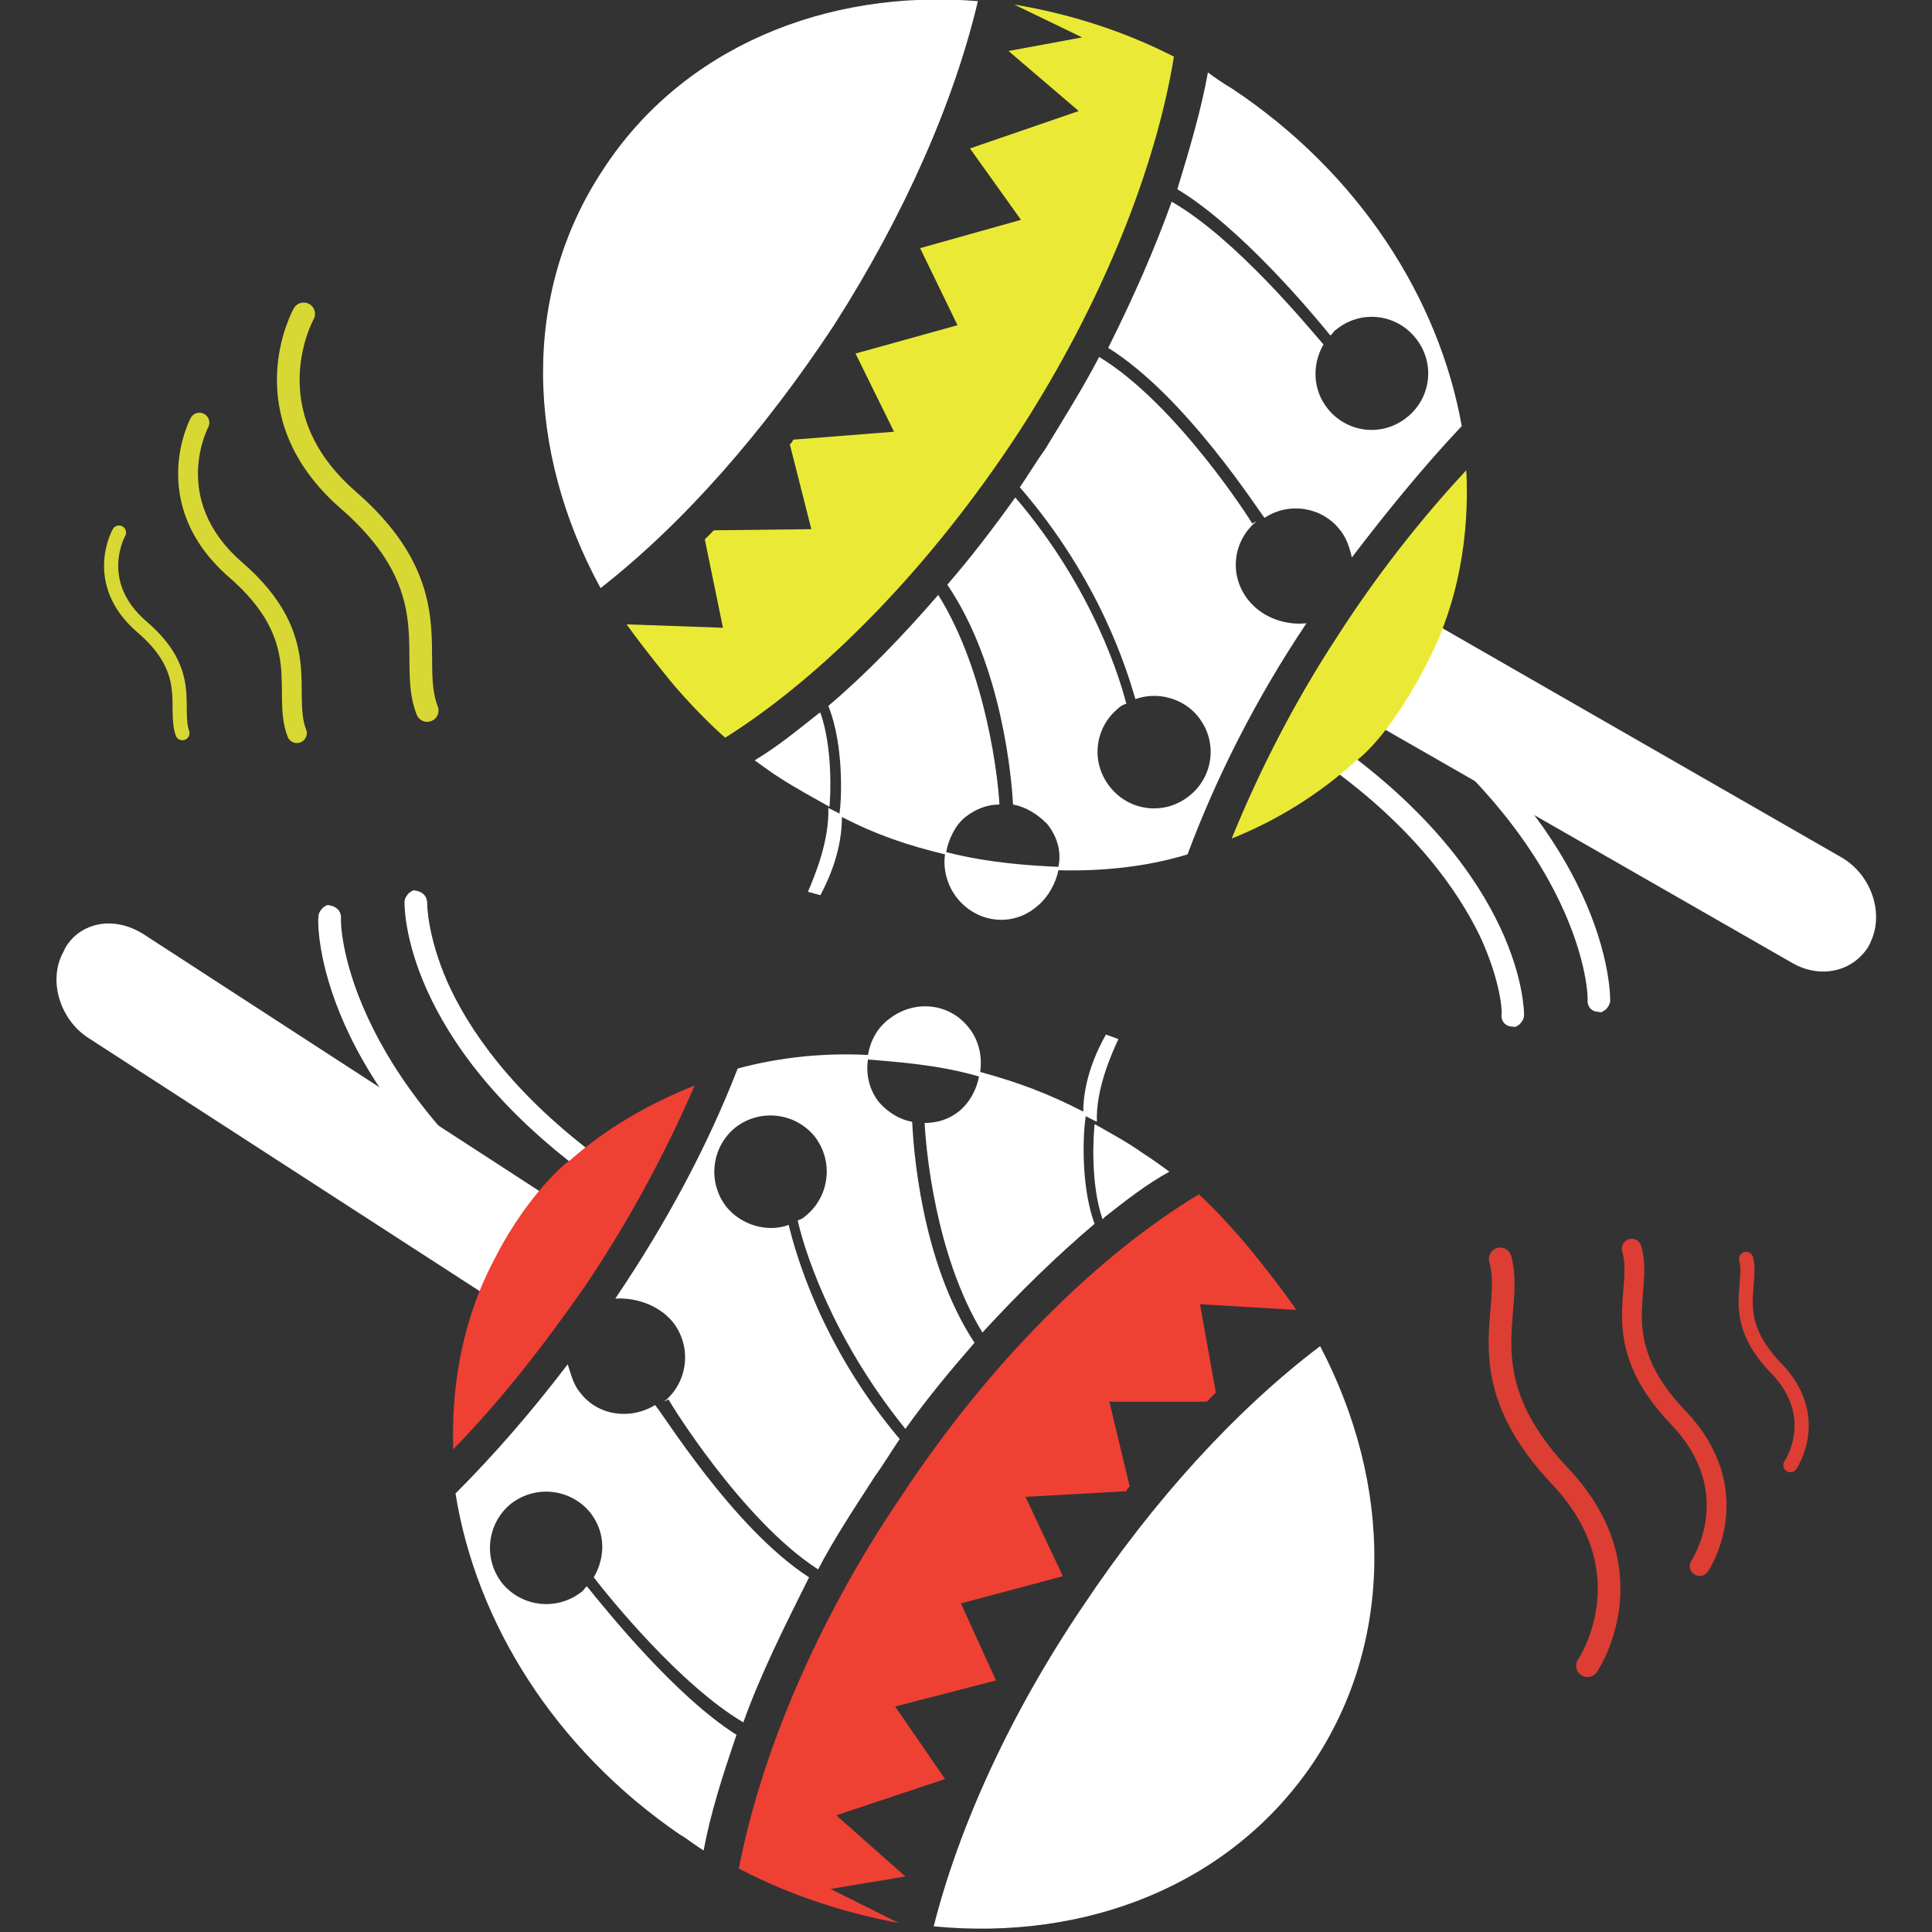 <?xml version="1.0" encoding="utf-8"?>
<!-- Generator: Adobe Illustrator 21.0.0, SVG Export Plug-In . SVG Version: 6.00 Build 0)  -->
<svg version="1.1" id="Layer_1" xmlns="http://www.w3.org/2000/svg" xmlns:xlink="http://www.w3.org/1999/xlink" x="0px" y="0px"
	 viewBox="0 0 170.5 170.5" style="enable-background:new 0 0 170.5 170.5;" xml:space="preserve">
<rect x="0" y="0" width="170.5" height="170.5" fill="#333333" stroke="none"/>
<style type="text/css">
	.st0{fill:#FFFFFF;}
	.st1{fill:#EAEA36;}
	
		.st2{opacity:0.9;fill:none;stroke:#EAEA36;stroke-width:2;stroke-linecap:round;stroke-linejoin:round;stroke-miterlimit:10;enable-background:new    ;}
	
		.st3{opacity:0.9;fill:none;stroke:#EAEA36;stroke-width:1.75;stroke-linecap:round;stroke-linejoin:round;stroke-miterlimit:10;enable-background:new    ;}
	
		.st4{opacity:0.9;fill:none;stroke:#EAEA36;stroke-width:1.25;stroke-linecap:round;stroke-linejoin:round;stroke-miterlimit:10;enable-background:new    ;}
	.st5{fill:#DB2E3B;}
	
		.st6{opacity:0.8;fill:none;stroke:#DB2E3B;stroke-width:2;stroke-linecap:round;stroke-linejoin:round;stroke-miterlimit:10;enable-background:new    ;}
	
		.st7{opacity:0.8;fill:none;stroke:#DB2E3B;stroke-width:1.75;stroke-linecap:round;stroke-linejoin:round;stroke-miterlimit:10;enable-background:new    ;}
	
		.st8{opacity:0.8;fill:none;stroke:#DB2E3B;stroke-width:1.25;stroke-linecap:round;stroke-linejoin:round;stroke-miterlimit:10;enable-background:new    ;}
	.st9{fill:#EF4034;}
	
		.st10{opacity:0.9;fill:none;stroke:#EF4034;stroke-width:2;stroke-linecap:round;stroke-linejoin:round;stroke-miterlimit:10;enable-background:new    ;}
	
		.st11{opacity:0.9;fill:none;stroke:#EF4034;stroke-width:1.75;stroke-linecap:round;stroke-linejoin:round;stroke-miterlimit:10;enable-background:new    ;}
	
		.st12{opacity:0.9;fill:none;stroke:#EF4034;stroke-width:1.25;stroke-linecap:round;stroke-linejoin:round;stroke-miterlimit:10;enable-background:new    ;}
</style>
<g>
	<path class="st0" d="M122,52.4c-4.8,9.1,0,0-4.8,9.1l41,23.5c2.1,1.2,4.5,0.9,6-0.6c0.4-0.4,0.7-0.8,0.9-1.3c1.2-2.6,0-6-2.7-7.5
		L122,52.4z"/>
	<path class="st1" d="M64,65.1c0,0-2-1.7-4.5-4.6c-2.8-3.4-4.2-5.4-4.2-5.4l8.5,0.3l-1.6-7.8c0.3-0.3,0.5-0.5,0.8-0.8l8.6-0.1
		l-1.9-7.5c0.2-0.1,0.3-0.4,0.3-0.4l8.9-0.7l-3.4-6.9l0,0l9-2.5l-3.3-6.8l8.9-2.5l-4.5-6.3l9.6-3.3L89,4.5l6.5-1.2l-6-2.9
		c4.8,0.8,9.6,2.3,14.1,4.6C102,14.8,97.3,26.7,90,38C82.1,50.1,72.6,59.7,64,65.1"/>
	<path class="st0" d="M72.2,63c-1.9,1.5-3.6,2.9-5.6,4.1c0.7,0.5,1.5,1.1,2.3,1.6c1.4,0.9,2.9,1.7,4.3,2.5c0.1-0.9,0.3-5.2-0.8-8.3
		C72.3,62.9,72.2,63,72.2,63z"/>
	<path class="st0" d="M53,51.9c7.3-5.7,14.4-13.8,20.6-23.2C79.8,19,84.2,9,86.3,0.1C72.9-1,60.2,4.2,53.2,15
		C46,25.9,46.4,39.8,53,51.9"/>
	<path class="st0" d="M117.4,29.6c0.2-0.1,0.3-0.4,0.5-0.5c2.2-1.8,5.3-1.4,7,0.7c1.8,2.2,1.4,5.3-0.7,7c-2.2,1.8-5.3,1.4-7-0.7
		c-1.4-1.7-1.4-4-0.4-5.7c-1.4-1.6-7.8-9.4-13.4-12.6c-1.5,4.2-3.4,8.5-5.6,12.9c6.9,4.3,13.4,14.6,13.8,15c2.1-1.4,5-1,6.6,1
		c0.6,0.7,0.9,1.6,1.1,2.5c3.2-4.2,6.4-8.1,9.7-11.6c-2-11.2-9-22.3-20.3-29.8c-0.7-0.4-1.4-0.9-2.1-1.4c-0.6,3.3-1.6,6.7-2.7,10.3
		C109.4,20,115.7,27.5,117.4,29.6z"/>
	<path class="st0" d="M72.4,79c0.8-1.5,1.9-4,1.9-6.9c3.1,1.6,5.8,2.5,9.1,3.3c-0.2,1.3,0.2,2.8,1.1,3.9c1.8,2.2,4.9,2.5,7,0.7
		c1-0.8,1.7-2.1,1.9-3.2c3.9,0.1,7.8-0.3,11.4-1.4c2.5-6.7,6-13.7,10.5-20.4c-1.7,0.2-3.8-0.4-5.1-2c-1.8-2.2-1.4-5.3,0.7-7
		l-0.4,0.2c0-0.1-6.7-10.6-13.5-14.7c-1.4,2.7-3.1,5.4-4.8,8.2C91.4,40.8,90.7,42,90,43c7.1,8.2,9.5,16.3,10.2,18.7
		c1.9-0.7,4.2-0.1,5.5,1.5c1.8,2.2,1.4,5.3-0.7,7c-2.2,1.8-5.3,1.4-7-0.7c-1.8-2.2-1.4-5.3,0.7-7c0.2-0.2,0.4-0.3,0.7-0.4
		c-0.5-1.9-2.8-10-9.8-18.2c-2,2.8-4,5.4-6,7.7c4.9,7.2,5.7,17.4,5.8,19.4c1.1,0.2,2.1,0.8,3,1.7c0.9,1.1,1.3,2.5,1,3.8
		c-2.2-0.1-6-0.3-9.9-1.3c0.2-1.1,0.8-2.4,1.7-3.1c0.9-0.7,1.9-1.1,3-1.1c-0.1-2.1-1.1-11.6-5.4-18.5c-3.2,3.7-6.4,7-9.7,9.8
		c1.5,3.7,1.1,9,1,9.3v0.2l-1-0.5c0.1,2.9-1.2,6-1.8,7.4"/>
	<path class="st0" d="M121.5,58.9c-0.5-0.3-1-0.2-1.4,0.2c-0.3,0.5-0.2,1,0.2,1.4c19.7,13.8,19.9,27.7,19.8,27.8c0,0.6,0.4,1,1,1
		c0.3,0.1,0.4-0.1,0.6-0.2c0.2-0.2,0.4-0.5,0.4-0.8C142.1,87.8,142.2,73.3,121.5,58.9z"/>
	<path class="st0" d="M116.3,65.7c-0.3,0.5-0.2,1,0.2,1.4c8.3,5.8,12.2,11.6,14.1,15.5c1.9,4.1,2,6.9,1.9,7c0,0.6,0.4,1,1,1
		c0.3,0.1,0.4-0.1,0.6-0.2c0.2-0.2,0.4-0.5,0.4-0.8c0-0.4,0-12.2-16.8-24.1C117.2,65.1,116.6,65.2,116.3,65.7z"/>
	<path class="st2" d="M37.7,62.7c-1.8-4.6,2.2-10.6-7-18.6c-8.8-7.7-3.9-16.4-3.9-16.4"/>
	<path class="st3" d="M26.2,64.7c-1.4-3.6,1.7-8.3-5.5-14.5c-6.8-6-3.1-12.9-3.1-12.9"/>
	<path class="st4" d="M16.1,64.7c-0.8-2.3,1.1-5.4-3.6-9.4c-4.5-3.9-2-8.3-2-8.3"/>
	<path class="st1" d="M126,58.4c2.7-5.2,3.7-11.2,3.4-16.9c-4.1,4.4-8,9.4-11.4,14.7c-3.8,5.8-6.9,11.9-9.3,17.8
		c4-1.6,7.7-3.9,10.9-6.8c0,0,1.4-0.9,3.5-3.9C124.9,60.7,126,58.4,126,58.4z"/>
</g>
<g>
	<path class="st5" d="M-567.4,313.1c4.6-1.8,9.2-2.8,13.9-3.1l-5.3,7.6l7.6,2.4c0.1,0.4,0.2,0.7,0.3,1.1l-4,7.6l7.5,1.9
		c0,0.2,0.2,0.4,0.2,0.5l-3.7,8.1l7.7,0.3l0,0l-2.1,9.1l7.5,0.4l-2.1,9l7.7-0.9l-1.7,10l7.6-2.9l-2.1,6.3l5.4-3.9
		c-3,3.8-6.6,7.3-10.8,10.2c-7.8-6.2-16-16-22.4-27.9C-563,336.2-566.8,323.3-567.4,313.1z"/>
	<path class="st0" d="M-569.5,321.3c-0.4-2.4-0.8-4.6-0.9-6.9c-0.8,0.4-1.7,0.8-2.5,1.3c-1.5,0.8-2.9,1.7-4.3,2.6
		c0.7,0.5,4.4,2.8,7.7,3.3C-569.5,321.4-569.5,321.3-569.5,321.3z"/>
	<path class="st0" d="M-521.2,363.9c7.4-11.2,9-24.8,2.9-36.2c-6.1-11.5-18.5-17.8-32.3-17.9c1.5,9.2,5.2,19.3,10.5,29.2
		C-534.6,349.2-527.9,357.8-521.2,363.9z"/>
	<path class="st0" d="M-562,377c0,0.2,0.2,0.5,0.2,0.7c0.5,2.8-1.3,5.3-4,5.8c-2.8,0.5-5.3-1.3-5.8-4c-0.5-2.8,1.3-5.3,4-5.8
		c2.2-0.4,4.2,0.7,5.2,2.4c2.1-0.4,12-2.3,17.5-5.7c-3-3.3-5.8-7.1-8.6-11.1c-7.1,4-19.2,4.7-19.8,4.9c0.2,2.5-1.5,4.9-4,5.3
		c-0.9,0.2-1.8,0-2.7-0.2c2.2,4.8,4,9.5,5.5,14.1c10.8,3.7,23.9,2.8,35.9-3.5c0.7-0.4,1.5-0.8,2.2-1.2c-2.6-2.1-5.1-4.6-7.7-7.3
		C-549.7,374.6-559.3,376.5-562,377z"/>
	<path class="st0" d="M-591.4,370.7c3.3,4.9,8,8.6,13.2,11.1c-1.9-5.7-4.4-11.5-7.4-17.1c-3.3-6.1-7.1-11.8-11.1-16.7
		c-0.5,4.3-0.3,8.6,0.7,12.8l-40.9,22.4c-2.1,1.2-3.2,3.5-2.8,5.8c0.1,0.6,0.3,1.1,0.6,1.6c1.4,2.7,4.8,3.7,7.4,2.2L-591.4,370.7z"
		/>
	<path class="st0" d="M-579.1,359.5c2.8-0.5,5.3,1.3,5.8,4V363c0.1,0,12.5-0.8,19.4-4.7c-1.7-2.5-3.3-5.3-4.9-8.2
		c-0.6-1.2-1.3-2.4-1.9-3.5c-10.6,2.3-18.9,0.5-21.3-0.1c-0.3,2-1.9,3.7-4,4.1c-2.8,0.5-5.3-1.3-5.8-4c-0.5-2.8,1.3-5.3,4-5.8
		c2.8-0.5,5.3,1.3,5.8,4c0.1,0.3,0.1,0.5,0,0.8c1.9,0.5,10.1,2.3,20.7,0.2c-1.5-3.1-2.8-6.1-3.9-9c-8.7,0.8-18-3.4-19.8-4.2
		c-0.7,0.9-1.7,1.5-2.9,1.8c-1.4,0.3-2.8-0.1-3.8-0.9c1.2-1.9,3.1-5.1,5.9-8c0.9,0.7,1.7,1.8,1.9,3c0.2,1.1,0,2.2-0.5,3.1
		c1.9,0.9,10.7,4.6,18.8,4.1c-1.7-4.6-3-9-3.9-13.2c-4-0.5-8.4-3.4-8.6-3.6l-0.2-0.1l0.9-0.7c-2.6-1.3-4.7-3.9-5.6-5.1
		c0.6-1,0.9-2.3,0.7-3.6c-0.5-2.8-3.1-4.5-5.8-4c-2.8,0.5-4.5,3.1-4,5.8c0.5,2.8,3.1,4.5,5.8,4c1-0.2,1.9-0.7,2.6-1.4
		c0.9,1.4,2.6,3.6,5.1,5c-2.9,2-5,3.9-7.3,6.4c-1.1-0.8-2.5-1.2-3.9-0.9c-2.8,0.5-4.5,3.1-4,5.8c0.2,1.3,1,2.5,1.9,3.2
		c-2,3.4-3.5,7-4.3,10.7c4.7,5.4,9.1,11.8,12.9,19C-582.6,361.4-581.1,359.9-579.1,359.5z"/>
	<path class="st0" d="M-589.6,366.5c0.5-0.3,0.7-0.8,0.5-1.3c-0.3-0.5-0.8-0.7-1.3-0.5c-21.6,10.6-33.8,4.1-33.9,4
		c-0.5-0.3-1.1-0.1-1.4,0.4c-0.2,0.2-0.1,0.4-0.1,0.6c0.1,0.3,0.2,0.6,0.5,0.7C-624.9,370.7-612.2,377.7-589.6,366.5z"/>
	<path class="st0" d="M-593.1,358.7c-0.3-0.5-0.8-0.7-1.3-0.5c-9.1,4.5-16,5.1-20.4,4.9c-4.5-0.3-7-1.6-7-1.7
		c-0.5-0.3-1.1-0.1-1.4,0.4c-0.2,0.2-0.1,0.4-0.1,0.6c0.1,0.3,0.2,0.6,0.5,0.7c0.4,0.2,10.7,5.9,29.2-3.2
		C-593,359.8-592.8,359.2-593.1,358.7z"/>
	<path class="st5" d="M-552.2,254.7c9.2-11,15.5-22.9,18.1-32.8c-4.2-2.7-8.5-4.6-12.9-5.8l3.7,8.5l-7.9,0.8c-0.1,0.3-0.4,0.7-0.5,1
		l2.4,8.2l-7.7,0.3c-0.1,0.2-0.2,0.3-0.3,0.5l1.9,8.7l-7.5-1.3l0,0l0.2,9.4l-7.5-1.1l0.3,9.3l-7.3-2.4l-0.2,10.1l-6.8-4.3l0.7,6.6
		l-4.5-4.9c2.1,4.3,5,8.5,8.6,12.2C-570.8,273.1-560.9,265.2-552.2,254.7z"/>
	<path class="st0" d="M-531.5,223.7c-0.6,2.2-1.3,4.3-2.2,6.5c0,0.1-0.1,0.1-0.1,0.2c3.4,0.1,7.5-1.4,8.2-1.7
		c-1.2-1.2-2.4-2.3-3.7-3.3C-530,224.9-530.8,224.3-531.5,223.7z"/>
	<path class="st0" d="M-566.2,241.9c7.2-8.6,12.7-17.8,16.1-26.5c-13.4-2.7-26.9,1-35.1,11c-8.2,9.9-9.3,23.6-4.3,36.1
		C-581.7,257.9-573.5,250.8-566.2,241.9z"/>
	<path class="st0" d="M-532.9,279.3c-0.8,0.1-1.8,0-2.7-0.2c-2.4-0.9-3.6-3.6-2.9-6c-0.6-0.2-12.4-3.3-18.5-8.7
		c-3.5,3.5-7,6.6-10.6,9.3c4.6,4.4,14,8.3,16,9c1.3-1.5,3.6-2.1,5.5-1.3c2.5,1,3.8,3.9,2.7,6.5c-1,2.5-3.9,3.8-6.5,2.7
		c-2.5-1-3.8-3.9-2.7-6.5c0.1-0.2,0.2-0.4,0.4-0.6c-2.4-1-11.5-4.7-16.1-9.3c-3,2.2-6.1,4.2-9,5.6c0.7,0.6,1.2,1.1,1.9,1.7
		c10.4,8.5,23.1,12.1,34.4,10.6C-538.8,287.8-536,283.6-532.9,279.3z"/>
	<path class="st0" d="M-486.9,312.7c2.3,1.9,5.8,1.6,7.8-0.7c0.3-0.5,0.7-0.9,0.9-1.5c0.9-2.1,0.3-4.7-1.6-6.3l-35.7-30.1
		c1.8-3.9,2.9-8.1,3.2-12.4c-4.9,4-9.7,8.8-14.2,14.2c-4.2,5.1-7.8,10.3-10.7,15.5c5.7-1.4,10.9-4.2,15.2-8.2"/>
	<path class="st0" d="M-519.1,221.3c-0.5,1.2-0.4,2.5,0,3.6c-1.2,1-3.8,3.1-6.6,3.8l0.7,0.8l-0.2,0.1c-0.2,0.1-5.1,2.1-9.1,1.8
		c-1.7,4-3.8,8.1-6.4,12.2c7.8,2.2,17.2,0.2,19.3-0.2c-0.3-1-0.3-2.1,0.2-3.2c0.5-1.2,1.4-2.1,2.4-2.6c2.1,3.5,3.4,6.9,4.2,9
		c-1.2,0.6-2.6,0.7-3.9,0.1c-1.2-0.5-2-1.3-2.6-2.3c-1.8,0.4-11.8,2.7-20.2,0.2c-1.7,2.7-3.6,5.4-5.6,8.1c10,4.2,18.4,4,20.3,3.9
		c0-0.2,0.1-0.5,0.2-0.7c1-2.5,3.9-3.8,6.5-2.7c2.5,1,3.8,3.9,2.7,6.5c-1,2.5-3.9,3.8-6.5,2.7c-2-0.8-3.2-2.8-3.1-4.8
		c-2.4,0.1-10.9,0.1-20.8-4.2c-0.8,1-1.7,2.1-2.5,3.1c-2,2.5-4.2,4.8-6.3,7.1c6.1,5.3,17.9,8.4,18,8.4l-0.1,0.5
		c1-2.5,3.9-3.8,6.5-2.7c1.8,0.8,3,2.4,3.1,4.2c5.2-6.2,10.8-11.6,16.5-16c-0.2-3.7-0.8-7.6-2.1-11.3c1-0.5,2-1.5,2.5-2.7
		c1-2.5-0.2-5.4-2.7-6.5c-1.4-0.5-2.8-0.4-4,0.1c-1.8-2.9-3.4-5.1-5.8-7.7c2.8-0.9,4.9-2.8,6-3.9c0.5,0.8,1.3,1.4,2.2,1.8
		c2.5,1,5.4-0.2,6.5-2.7s-0.3-5.5-2.8-6.5C-515.1,217.6-518,218.8-519.1,221.3z"/>
	<path class="st6" d="M-613.8,253.3c2.1,4.4,9.1,5.7,8.6,17.9c-0.5,11.6,9.3,14.1,9.3,14.1"/>
	<path class="st7" d="M-623.2,260.3c1.6,3.5,7.1,4.5,6.8,14c-0.4,9.1,7.2,11,7.2,11"/>
	<path class="st8" d="M-630.1,267.7c1.1,2.3,4.7,2.9,4.4,9.1c-0.2,5.9,4.7,7.2,4.7,7.2"/>
	<path class="st6" d="M-497.8,340.9c-1.7,4.6-8.6,6.5-7,18.6c1.5,11.6-7.9,14.9-7.9,14.9"/>
	<path class="st7" d="M-487.8,347c-1.3,3.6-6.7,5.1-5.4,14.5c1.2,9-6.2,11.7-6.2,11.7"/>
	<path class="st8" d="M-480.2,353.7c-0.9,2.3-4.4,3.3-3.5,9.5c0.8,5.9-4,7.6-4,7.6"/>
</g>
<g>
	<path class="st0" d="M46.9,116.9c5.3-8.8,0,0,5.3-8.8L12.6,82.4c-2.1-1.3-4.5-1.2-6.1,0.3c-0.4,0.4-0.7,0.8-0.9,1.3
		c-1.4,2.5-0.3,6,2.2,7.6L46.9,116.9z"/>
	<path class="st9" d="M105.8,105.4c0,0,2,1.8,4.4,4.7c2.8,3.4,4.2,5.5,4.2,5.5l-8.5-0.5l1.4,7.8c-0.3,0.3-0.5,0.5-0.8,0.8h-8.6
		l1.8,7.5c-0.2,0.1-0.3,0.4-0.3,0.4l-8.9,0.5l3.3,7l0,0l-9,2.4l3.1,6.8l-8.9,2.3l4.4,6.4l-9.6,3.2l6.1,5.4l-6.6,1.1l6,3
		c-4.8-0.9-9.5-2.4-14.1-4.8c1.9-9.8,6.7-21.6,14.3-32.8C87.4,120.1,97,110.7,105.8,105.4"/>
	<path class="st0" d="M97.5,107.4c1.9-1.5,3.7-2.9,5.7-4c-0.7-0.5-1.5-1.1-2.3-1.6c-1.4-1-2.9-1.8-4.3-2.6c-0.1,0.9-0.4,5.2,0.7,8.4
		C97.5,107.4,97.5,107.4,97.5,107.4z"/>
	<path class="st0" d="M116.5,118.8c-7.4,5.6-14.7,13.6-20.9,22.9c-6.5,9.6-11,19.6-13.2,28.3c13.4,1.3,26.1-3.6,33.4-14.3
		C123.1,144.9,122.9,131,116.5,118.8"/>
	<path class="st0" d="M51.8,140c-0.2,0.1-0.3,0.4-0.5,0.5c-2.2,1.7-5.3,1.3-7-0.8c-1.7-2.2-1.3-5.3,0.8-7c2.2-1.7,5.3-1.3,7,0.8
		c1.4,1.8,1.3,4,0.3,5.7c1.3,1.7,7.6,9.5,13.2,12.8c1.5-4.2,3.6-8.4,5.8-12.8c-6.8-4.4-13.1-14.8-13.6-15.2c-2.1,1.3-5,1-6.6-1.1
		c-0.6-0.7-0.8-1.6-1.1-2.5c-3.2,4.2-6.5,8-9.9,11.4c1.8,11.3,8.7,22.5,19.8,30.1c0.7,0.4,1.4,1,2.1,1.4c0.6-3.3,1.7-6.7,2.9-10.2
		C59.6,149.7,53.5,142.1,51.8,140z"/>
	<path class="st0" d="M97.6,91.3c-0.8,1.4-2,4-2,6.8c-3.1-1.6-5.8-2.6-9.1-3.5c0.2-1.3-0.1-2.8-1-3.9c-1.7-2.2-4.8-2.5-7-0.8
		c-1.1,0.8-1.7,2-1.9,3.2c-3.9-0.2-7.8,0.2-11.5,1.2c-2.6,6.7-6.2,13.5-10.8,20.3c1.7-0.1,3.8,0.5,5.1,2.1c1.7,2.2,1.3,5.3-0.8,7
		l0.4-0.2c0,0.1,6.5,10.7,13.2,15c1.4-2.7,3.2-5.4,5-8.2c0.8-1.1,1.5-2.3,2.2-3.3c-7-8.3-9.2-16.5-9.8-18.9c-1.9,0.7-4.2,0-5.5-1.6
		c-1.7-2.2-1.3-5.3,0.8-7c2.2-1.7,5.3-1.3,7,0.8c1.7,2.2,1.3,5.3-0.8,7c-0.2,0.2-0.4,0.3-0.7,0.4c0.4,1.9,2.7,10,9.5,18.4
		c2-2.8,4.1-5.3,6.1-7.6c-4.8-7.3-5.4-17.5-5.5-19.5c-1.1-0.2-2.1-0.8-2.9-1.7c-0.9-1.1-1.2-2.5-1-3.8c2.2,0.2,6,0.4,9.8,1.5
		c-0.2,1.1-0.8,2.3-1.8,3.1c-0.9,0.7-1.9,1-3,1c0.1,2.1,0.9,11.6,5.1,18.5c3.3-3.6,6.6-6.8,9.9-9.6c-1.4-3.8-0.9-9-0.8-9.3v-0.2
		l1,0.5c-0.1-2.9,1.3-6,1.9-7.3"/>
	<path class="st0" d="M48.2,110.7c0.5,0.3,1,0.2,1.4-0.2c0.3-0.5,0.2-1-0.2-1.4C30,94.9,30,81.1,30.1,81c0-0.6-0.4-1-1-1.1
		c-0.3-0.1-0.4,0.1-0.6,0.2c-0.2,0.2-0.4,0.5-0.4,0.8C28,81.4,27.7,95.9,48.2,110.7z"/>
	<path class="st0" d="M53.5,103.9c0.3-0.5,0.2-1-0.2-1.4c-8.2-6-12-11.8-13.8-15.8c-1.8-4.1-1.8-6.9-1.8-7c0-0.6-0.4-1-1-1.1
		c-0.3-0.1-0.4,0.1-0.6,0.2c-0.2,0.2-0.4,0.5-0.4,0.8c0,0.4-0.2,12.2,16.4,24.3C52.5,104.5,53.2,104.4,53.5,103.9z"/>
	<path class="st10" d="M132.4,111.1c1.3,4.7-3.1,10.3,5.3,19.2c8,8.5,2.4,16.7,2.4,16.7"/>
	<path class="st11" d="M144,110.2c1.1,3.7-2.4,8.1,4.1,14.9c6.3,6.6,1.9,13.1,1.9,13.1"/>
	<path class="st12" d="M154.1,111.1c0.6,2.4-1.6,5.3,2.7,9.7c4.1,4.3,1.2,8.5,1.2,8.5"/>
	<path class="st9" d="M43.7,111c-2.8,5.2-3.9,11.1-3.7,16.9c4.2-4.3,8.1-9.3,11.7-14.5c3.9-5.8,7.1-11.8,9.6-17.6
		c-4,1.6-7.7,3.7-11,6.6c0,0-1.4,0.9-3.6,3.8C44.8,108.7,43.7,111,43.7,111z"/>
</g>
</svg>
